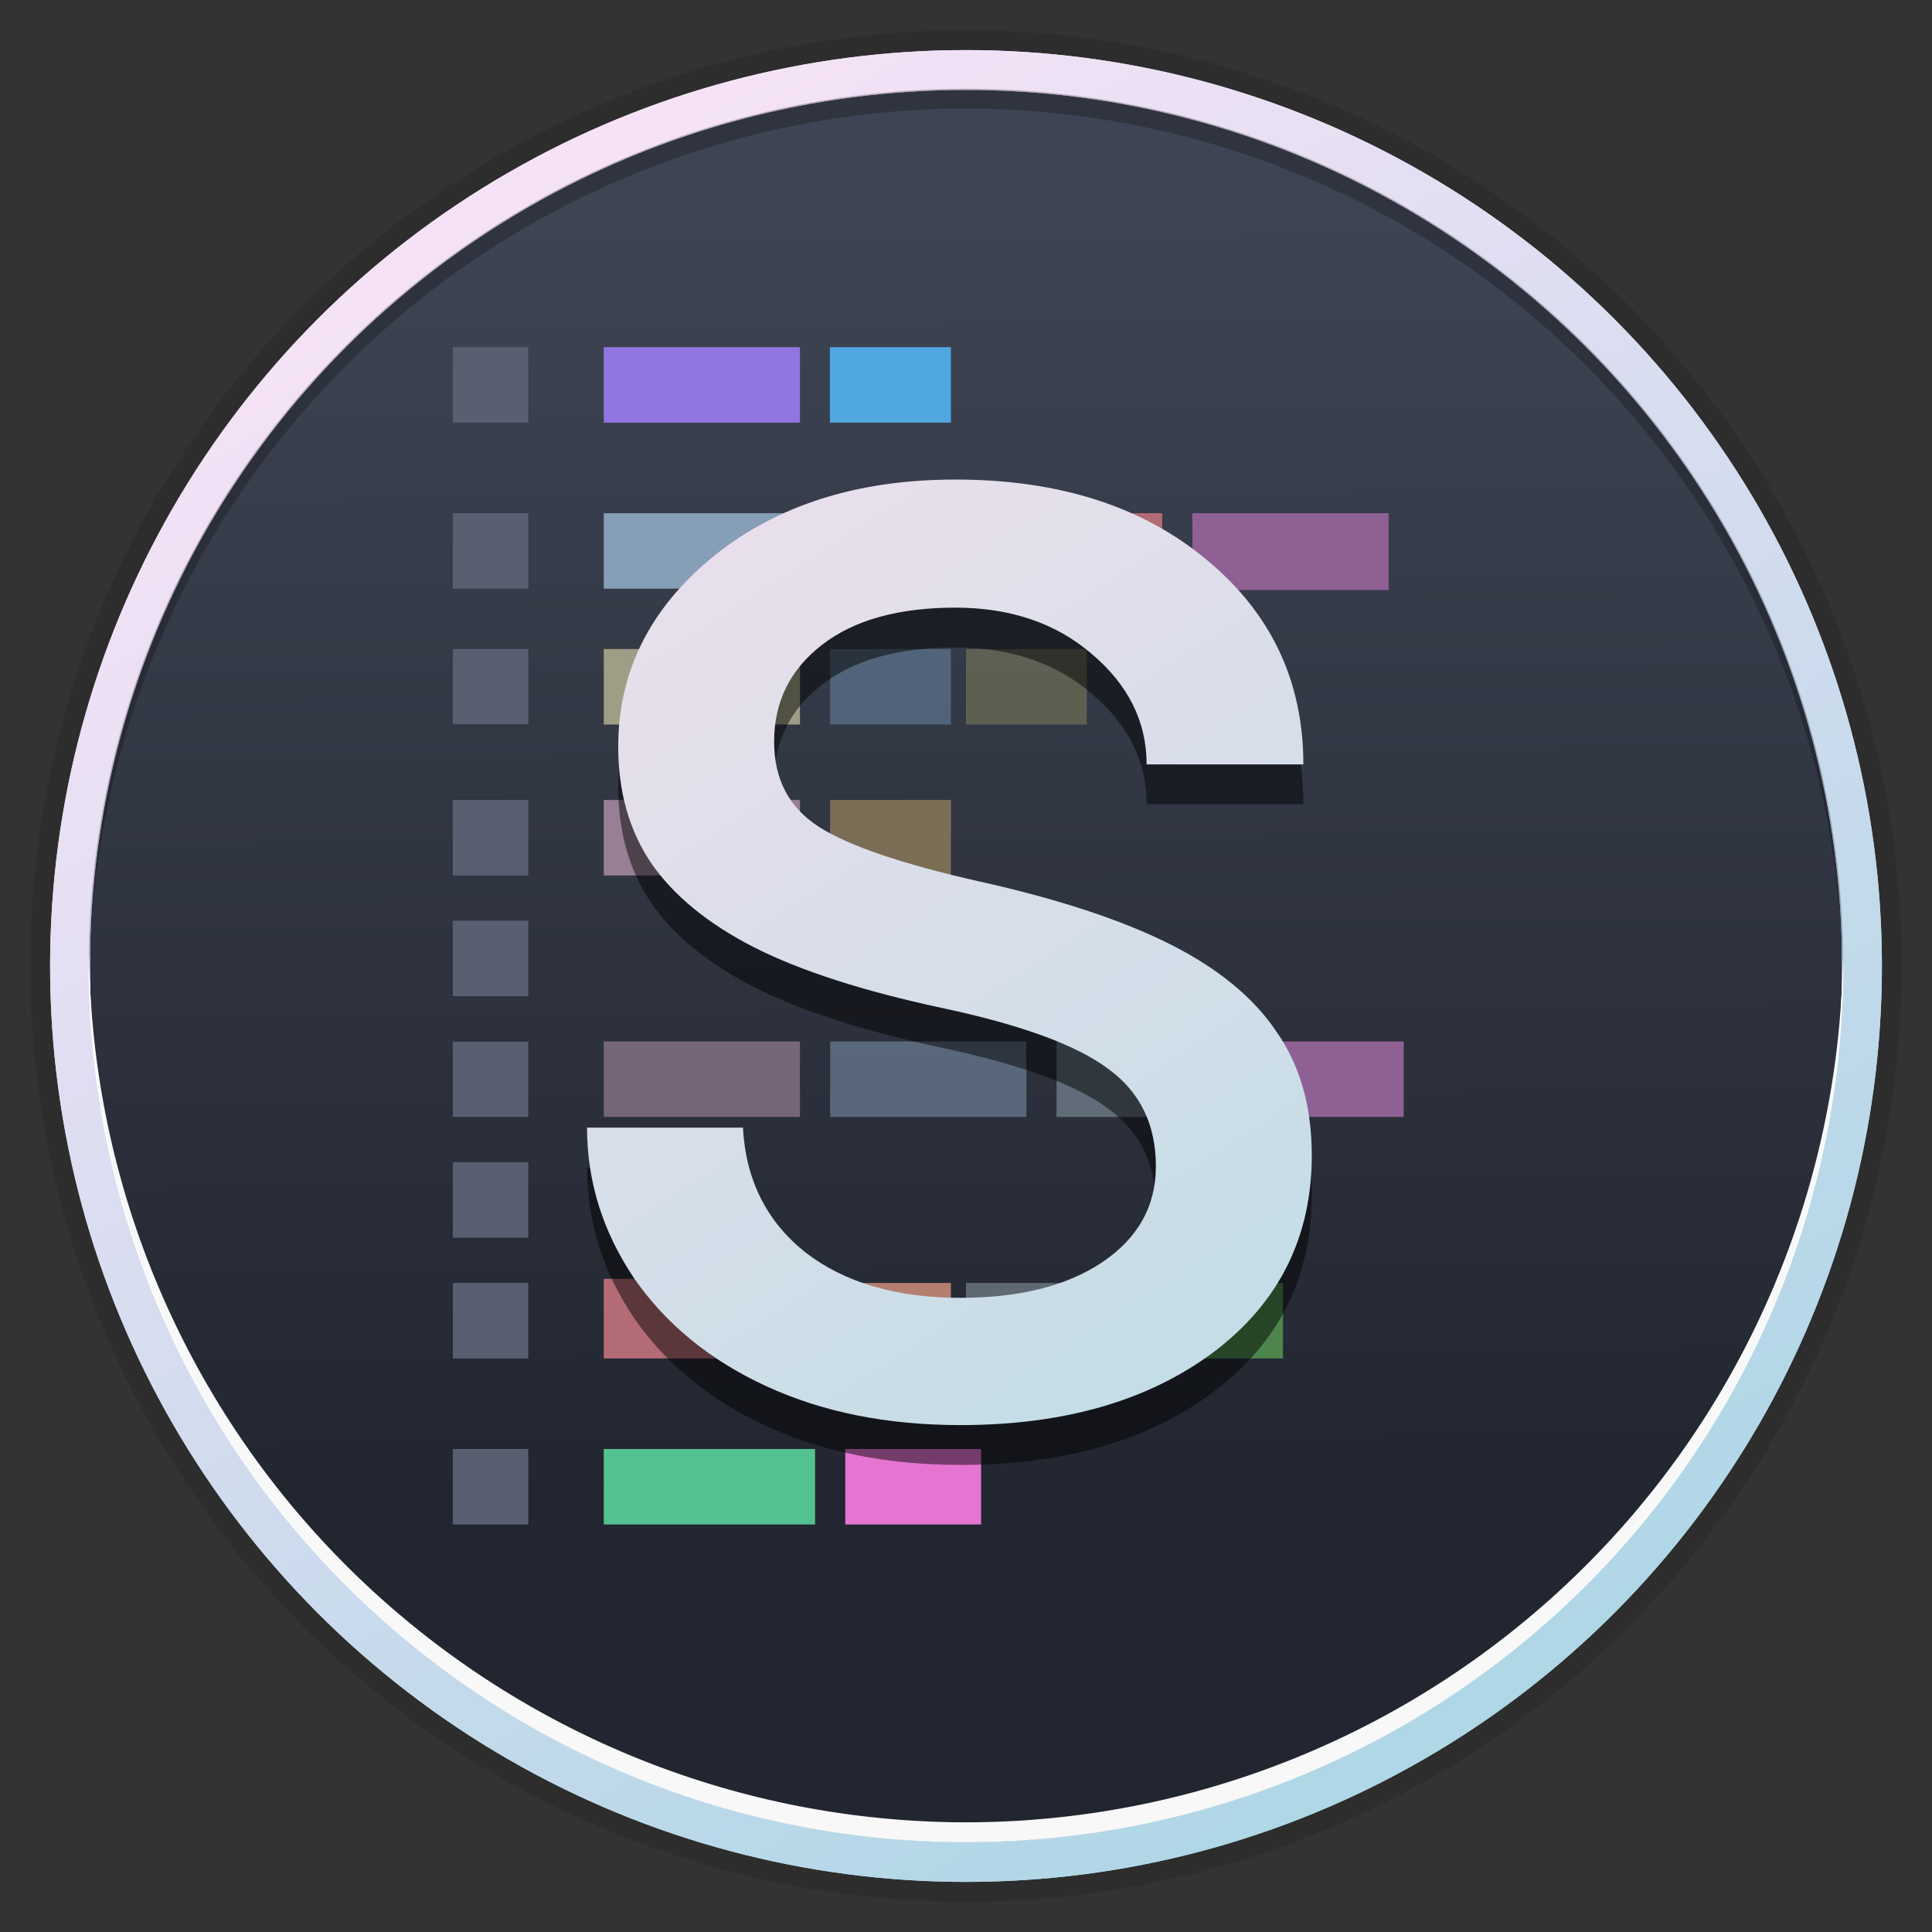 <svg xmlns="http://www.w3.org/2000/svg" xmlns:xlink="http://www.w3.org/1999/xlink" height="128" viewBox="0 0 128 128" width="128"><rect x="0" y="0" width="128" height="128" fill="#333333" stroke="none"/><title>Template icons dark</title><defs><linearGradient id="a"><stop offset="0" stop-color="#eadfec"/><stop offset="1" stop-color="#c0dde6"/></linearGradient><linearGradient id="b"><stop offset="0" stop-color="#3e4453"/><stop offset="1" stop-color="#222630"/></linearGradient><linearGradient id="c"><stop offset="0" stop-color="#abd6e5"/><stop offset="1" stop-color="#f7e2f7"/></linearGradient><linearGradient xlink:href="#a" id="g" gradientUnits="userSpaceOnUse" gradientTransform="translate(204.2 198.683) scale(3.006)" x1="17.302" y1="14.341" x2="30.113" y2="34.354"/><linearGradient xlink:href="#c" id="f" x1="36.062" y1="47.638" x2="13.188" y2="8.325" gradientUnits="userSpaceOnUse" gradientTransform="matrix(2.824 0 0 2.824 204.216 195.178)"/><linearGradient xlink:href="#b" id="d" x1="24.535" y1="7.996" x2="24.766" y2="38.006" gradientUnits="userSpaceOnUse" gradientTransform="translate(203.553 199.353) scale(2.842)"/><linearGradient xlink:href="#c" id="e" gradientUnits="userSpaceOnUse" gradientTransform="matrix(2.824 0 0 2.824 204.216 195.178)" x1="36.062" y1="47.638" x2="13.188" y2="8.325"/></defs><g transform="translate(-208 -208)"><circle r="62" cy="272" cx="272" style="isolation:auto;mix-blend-mode:normal;marker:none" color="#000" display="block" overflow="visible" fill-opacity=".115" stroke-width="2.388"/><circle r="59.362" cy="272" cx="272" style="isolation:auto;mix-blend-mode:normal;marker:none" color="#000" overflow="visible" fill="url(#d)" stroke="url(#e)" stroke-width="2.638"/><circle style="isolation:auto;mix-blend-mode:normal;marker:none" cx="272" cy="272" r="59.362" color="#000" display="block" overflow="visible" fill="none" stroke="url(#f)" stroke-width="2.638"/><path style="isolation:auto;mix-blend-mode:normal;marker:none" color="#000" display="block" overflow="visible" fill="#869eb6" stroke-width="4.845" d="M248 242h13v5h-13z"/><path style="isolation:auto;mix-blend-mode:normal;marker:none" color="#000" display="block" overflow="visible" fill="#8e9f81" stroke-width="4.994" d="M262.766 241.66h7.915v5.277h-7.915z"/><path style="isolation:auto;mix-blend-mode:normal;marker:none" color="#000" display="block" overflow="visible" fill="#9e9e86" stroke-width="4.845" d="M248 251h13v5h-13z"/><path style="isolation:auto;mix-blend-mode:normal;marker:none" color="#000" display="block" overflow="visible" fill="#86b1d6" fill-opacity=".357" stroke-width="4.887" d="M263 251h8v5h-8z"/><path style="isolation:auto;mix-blend-mode:normal;marker:none" color="#000" display="block" overflow="visible" fill="#88885e" fill-opacity=".495" stroke-width="4.887" d="M272 251h8v5h-8z"/><path style="isolation:auto;mix-blend-mode:normal;marker:none" color="#000" display="block" overflow="visible" fill="#987f95" stroke-width="4.845" d="M248 261h13v5h-13z"/><path style="isolation:auto;mix-blend-mode:normal;marker:none" color="#000" display="block" overflow="visible" fill="#9d875f" fill-opacity=".687" stroke-width="4.887" d="M263 261h8v5h-8z"/><path style="isolation:auto;mix-blend-mode:normal;marker:none" color="#000" display="block" overflow="visible" fill="#987f95" fill-opacity=".676" stroke-width="4.845" d="M248 277h13v5h-13z"/><path style="isolation:auto;mix-blend-mode:normal;marker:none" color="#000" display="block" overflow="visible" fill="#68798d" fill-opacity=".764" stroke-width="6.23" d="M263 277h13v5h-13z"/><path style="isolation:auto;mix-blend-mode:normal;marker:none" color="#000" display="block" overflow="visible" fill="#606d78" stroke-width="5.014" d="M278 276.723h13.191V282H278z"/><path style="isolation:auto;mix-blend-mode:normal;marker:none" color="#000" display="block" overflow="visible" fill="#8f6094" stroke-width="4.693" d="M291.766 277H301v5h-9.234z"/><path style="isolation:auto;mix-blend-mode:normal;marker:none" color="#000" display="block" overflow="visible" fill="#b36b75" stroke-width="5.014" d="M248 292.723h13.191V298H248z"/><path style="isolation:auto;mix-blend-mode:normal;marker:none" color="#000" display="block" overflow="visible" fill="#b47f70" stroke-width="4.989" d="M263.085 293H271v5.266h-7.915z"/><path style="isolation:auto;mix-blend-mode:normal;marker:none" color="#000" display="block" overflow="visible" fill="#53c290" stroke-width="5.028" d="M248 304h14v5h-14z"/><path style="isolation:auto;mix-blend-mode:normal;marker:none" color="#000" display="block" overflow="visible" fill="#e675d2" stroke-width="5.184" d="M264 304h9v5h-9z"/><path style="isolation:auto;mix-blend-mode:normal;marker:none" color="#000" display="block" overflow="visible" fill="#5e6974" stroke-width="4.887" d="M272 293h8v5h-8z"/><path style="isolation:auto;mix-blend-mode:normal;marker:none" color="#000" display="block" overflow="visible" fill="#4d854d" stroke-width="4.975" d="M281 293h12v5h-12z"/><path style="isolation:auto;mix-blend-mode:normal;marker:none" color="#000" display="block" overflow="visible" fill="#b36b75" stroke-width="5.042" d="M271.808 242h13.191v5.277h-13.191z"/><path style="isolation:auto;mix-blend-mode:normal;marker:none" color="#000" display="block" overflow="visible" fill="#8f6094" stroke-width="4.699" d="M287 242h13v5.087h-13z"/><path style="isolation:auto;mix-blend-mode:normal;marker:none" color="#000" display="block" overflow="visible" fill="#575f70" stroke-width="5" d="M238 242h5v5h-5z"/><path style="isolation:auto;mix-blend-mode:normal;marker:none" color="#000" display="block" overflow="visible" fill="#575f70" stroke-width="4.992" d="M238 251h5v4.984h-5z"/><path style="isolation:auto;mix-blend-mode:normal;marker:none" color="#000" display="block" overflow="visible" fill="#575f70" stroke-width="5" d="M238 261h5v5h-5zM238 269h5v5h-5z"/><path style="isolation:auto;mix-blend-mode:normal;marker:none" color="#000" display="block" overflow="visible" fill="#575f70" stroke-width="4.992" d="M238 277.016h5V282h-5z"/><path style="isolation:auto;mix-blend-mode:normal;marker:none" color="#000" overflow="visible" fill="#575f70" stroke-width="5" d="M238 285h5v5h-5z"/><path style="isolation:auto;mix-blend-mode:normal;marker:none" color="#000" display="block" overflow="visible" fill="#575f70" stroke-width="5" d="M238 293h5v5h-5zM238 304h5v5h-5z"/><path style="isolation:auto;mix-blend-mode:normal;marker:none" color="#000" display="block" overflow="visible" fill="#9176e2" stroke-width="4.845" d="M248 231h13v5h-13z"/><path style="isolation:auto;mix-blend-mode:normal;marker:none" color="#000" display="block" overflow="visible" fill="#57bdff" fill-opacity=".824" stroke-width="4.892" d="M262.984 231H271v5h-8.016z"/><path style="isolation:auto;mix-blend-mode:normal;marker:none" color="#000" display="block" overflow="visible" fill="#575f70" stroke-width="5" d="M238 231h5v5h-5z"/><path d="M284.58 287.913q0-4.187-3.182-6.476-3.127-2.345-11-4.02-7.816-1.675-12.45-4.02-4.579-2.345-6.812-5.584-2.178-3.238-2.178-7.705 0-7.426 6.254-12.562 6.309-5.137 16.08-5.137 10.273 0 16.638 5.304 6.421 5.304 6.421 13.568h-10.385q0-4.244-3.63-7.315-3.572-3.07-9.044-3.07-5.64 0-8.822 2.456-3.182 2.457-3.182 6.421 0 3.741 2.959 5.64 2.959 1.898 10.664 3.629 7.76 1.73 12.563 4.131 4.801 2.401 7.09 5.807 2.345 3.35 2.345 8.207 0 8.096-6.476 13.01-6.477 4.857-16.806 4.857-7.258 0-12.842-2.568-5.583-2.569-8.766-7.147-3.126-4.634-3.126-9.994h10.329q.279 5.192 4.132 8.263 3.908 3.015 10.273 3.015 5.862 0 9.38-2.345 3.573-2.4 3.573-6.365z" style="line-height:10;-inkscape-font-specification:Roboto" font-weight="400" font-size="83.863" font-family="Roboto" letter-spacing="0" word-spacing="0" fill-opacity=".489" stroke-width="5.558" stroke-opacity=".194"/><path style="line-height:10;-inkscape-font-specification:Roboto" d="M284.58 285.275q0-4.188-3.182-6.477-3.127-2.345-11-4.02-7.816-1.675-12.45-4.02-4.579-2.345-6.812-5.583-2.178-3.238-2.178-7.705 0-7.426 6.254-12.563 6.309-5.136 16.08-5.136 10.273 0 16.638 5.304 6.421 5.304 6.421 13.567h-10.385q0-4.243-3.63-7.314-3.572-3.07-9.044-3.07-5.64 0-8.822 2.456-3.182 2.457-3.182 6.42 0 3.742 2.959 5.64 2.959 1.898 10.664 3.63 7.76 1.73 12.563 4.13 4.801 2.402 7.09 5.808 2.345 3.35 2.345 8.207 0 8.096-6.476 13.01-6.477 4.857-16.806 4.857-7.258 0-12.842-2.569-5.583-2.568-8.766-7.146-3.126-4.634-3.126-9.994h10.329q.279 5.192 4.132 8.263 3.908 3.015 10.273 3.015 5.862 0 9.38-2.345 3.573-2.4 3.573-6.365z" font-weight="400" font-size="83.863" font-family="Roboto" letter-spacing="0" word-spacing="0" fill="url(#g)" stroke-width="5.558" stroke-opacity=".194"/><path style="isolation:auto;mix-blend-mode:normal;marker:none" d="M272 213.878A58.123 58.123 0 0 0 213.878 272a58.123 58.123 0 0 0 .028.776A58.123 58.123 0 0 1 272 215.196a58.123 58.123 0 0 1 58.094 57.35 58.123 58.123 0 0 0 .028-.546A58.123 58.123 0 0 0 272 213.878z" color="#000" overflow="visible" fill-opacity=".236" stroke-width="2.583"/><path d="M272 330.052a58.123 58.123 0 0 1-58.122-58.122 58.123 58.123 0 0 1 .028-.776A58.123 58.123 0 0 0 272 328.733a58.123 58.123 0 0 0 58.094-57.35 58.123 58.123 0 0 1 .029.547A58.123 58.123 0 0 1 272 330.052z" style="isolation:auto;mix-blend-mode:normal;marker:none" color="#000" overflow="visible" fill="#fff" fill-opacity=".967" stroke-width="2.583"/></g></svg>